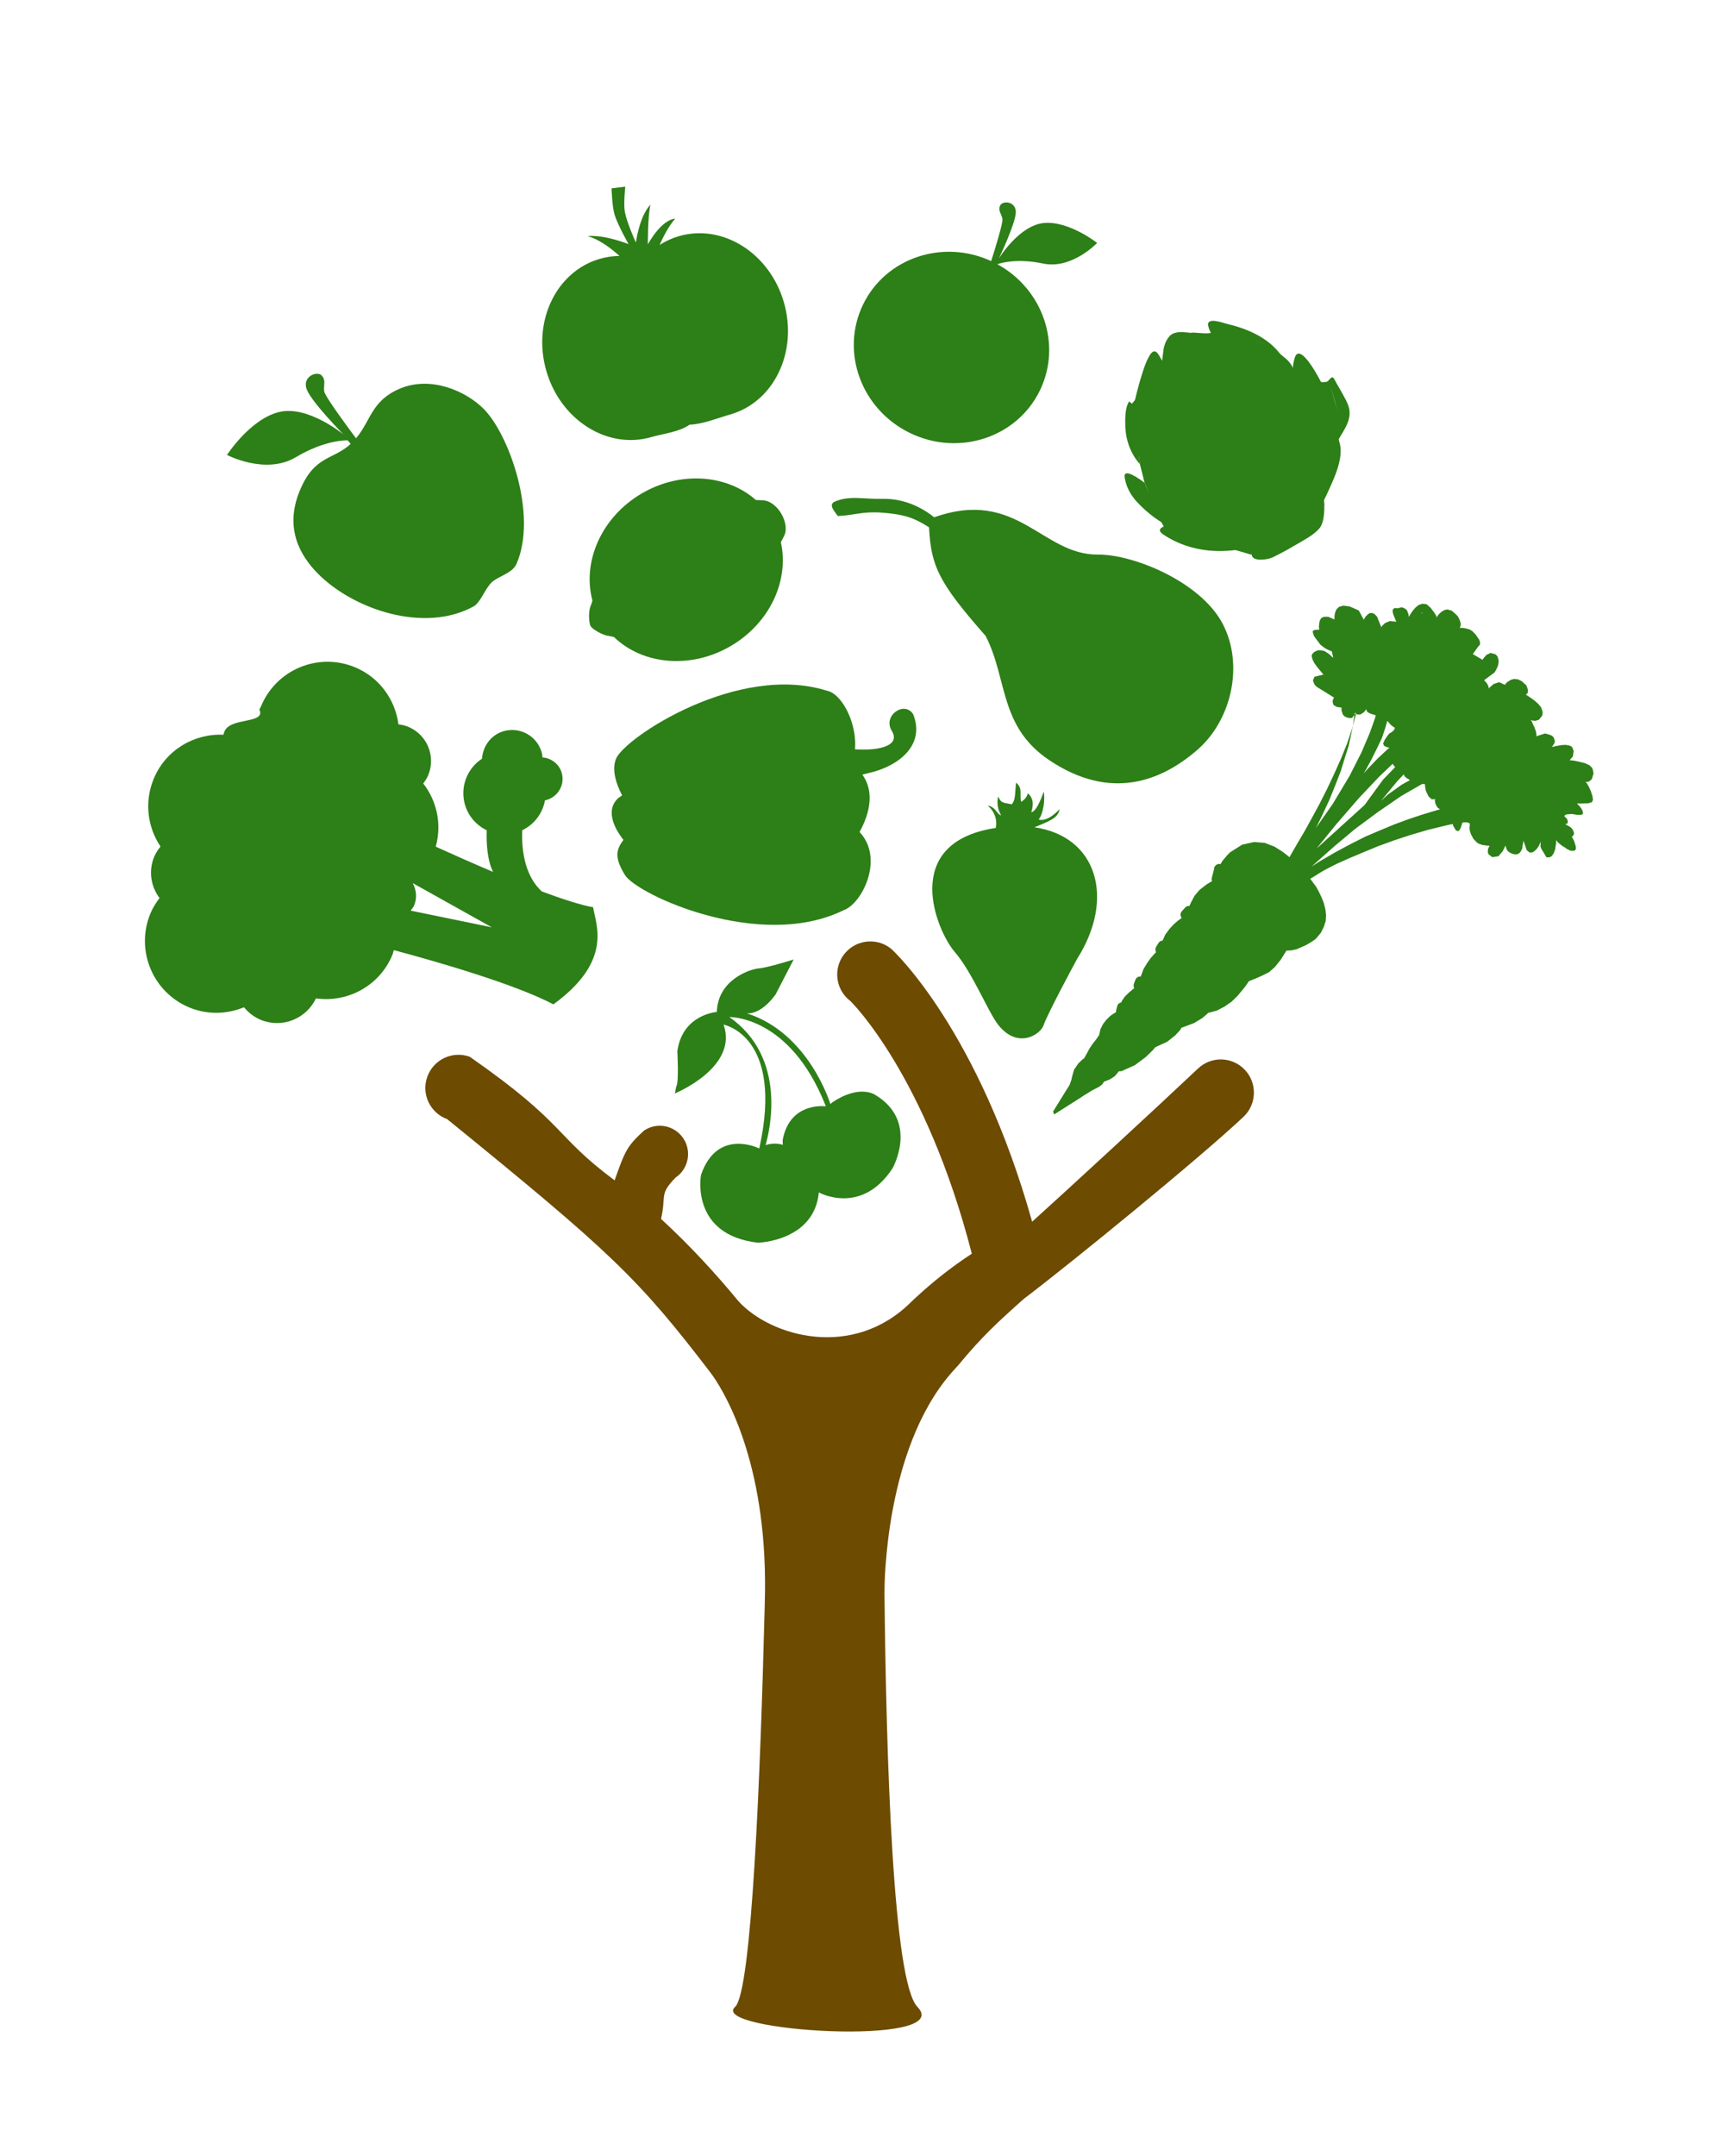 <svg xmlns="http://www.w3.org/2000/svg" viewBox="0 0 1052.231 1321.896" height="1321.896" width="1052.231"><path d="M735.085 655.166c-27.164 25.627-80.11 74.355-101.824 93.98-32.62-116.417-84.112-165.562-86.942-167.722-8.902-6.81-21.65-5.102-28.492 3.828-6.805 8.93-5.096 21.68 3.836 28.497.578.467 46.29 45.395 74.602 154.998-12.52 8.166-23.902 17.207-34.08 26.652-.934.783-1.94 1.742-3.146 2.932-35.758 35.64-86.006 21.24-105.797-.29-.042-.04-.075-.07-.11-.114-13.862-16.816-29.898-34.305-47.56-50.508 3.408-14.658-1.383-14.72 8.903-25.336 7.95-5.348 10.09-16.13 4.76-24.082-5.35-7.973-16.104-10.118-24.098-4.758-10.28 9.455-11.568 12.09-18.04 30.535-37.528-27.897-29.206-34.23-88.862-75.78-10.562-3.832-22.206 1.63-26.048 12.205-3.85 10.55 1.623 22.182 12.18 26.038 100.963 82.03 117.256 97.53 161.89 155.876.39.528.78 1.048 1.354 1.892 8.357 12.086 34.326 56.666 31.59 139.98-.02.655-.02 1.14-.04 1.776-2.6 102.275-7.92 235.562-18.132 244.793-16.71 15.116 135.842 24.683 111.838 0-14.95-15.38-19.154-152.495-20.2-253.517-.032-6.11.39-87.786 40.442-134.52 1.564-1.804 3.143-3.587 4.826-5.372 14.25-17.296 24.04-26.31 40.295-40.772l.17-.117c28.4-21.49 108.25-86.616 134.587-111.496 8.064-7.598 8.54-20.573.814-28.734-7.67-8.182-20.545-8.577-28.715-.864zM542.462 951.663c.01.02.033.107.033.13l.182 24.733c-.088-8.595-.162-16.888-.215-24.863z" fill="#6D4B00"/><path d="M218.443 268.76c-5.262-7.022-19.205-25.886-19.562-28.857-.44-3.668 1.275-6.842-1.616-9.753-2.895-2.917-12.28.92-8.963 8.896 3.32 7.972 22.43 27.365 22.43 27.365s-21.834-18.112-39.565-13.748c-17.736 4.363-31.882 26.304-31.882 26.304s23.682 12.442 42.2 1.398c18.525-11.04 31.864-10.347 31.864-10.347l1.8 2.19c-11.115 10.184-22.314 6.824-31.346 28.973-9.3 22.817.27 39.504 11.293 50.612 21.94 22.096 65.5 36.648 95.567 19.992 4.008-2.223 6.904-10.63 10.846-14.544 3.945-3.918 12.796-5.54 15.403-11.52 13.055-29.92-4.588-79.326-20.085-94.93-10.933-11.015-32.39-20.48-51.376-12.53-17.625 7.378-17.8 19.594-27.007 30.5zM513.99 316.423c-2.173-3.223-5.554-6.604-2.24-8.64 9.25-4.23 18.17-1.587 29.1-1.9 10.722-.31 21.927 3.04 32.32 11.314 51.025-18.053 66.095 23.155 100.424 22.863 22.577-.192 65.702 17.763 77.794 44.952 11.372 24.604 3.707 57.02-16.762 74.793-22.092 19.187-53.188 31.537-90.82 6.334-30.94-20.712-25.453-49.666-39.068-76.188-28.78-32.69-33.52-42.763-34.74-66.6-8.9-5.772-15.275-7.934-28.232-8.96-12.71-1-17.132 1.543-27.777 2.03zM646.908 683.274l16.408-10.412 1.114-.783 2.553-1.55 2.705-1.708 2.068-1.07 2.7-1.405 1.762-1.39.804-1.107.163-.482 1.108-.46 2.71-1.072 2.86-1.862 1.925-2.188.49-.785.78-.146.635.002.318.008 8.268-3.708 6.7-4.99 4.322-4.213 1.595-1.875 7.156-3.24 4.952-3.903 3.04-3.286.81-1.413 7.77-2.917 5.098-3.094 2.724-2.35.802-.78 5.23-1.366 4.765-2.47 4.476-3.113 3.512-3.434 2.887-3.45 2.236-2.822 1.298-1.886.483-.783 1.27-.603 3.18-1.242 4.13-1.85 3.98-2.01 3.504-3.116 3.54-4.394 2.592-4.093.97-1.567 2.997-.13 3.335-.75 2.864-1.23 3.016-1.39 2.382-1.39 1.92-1.25 1.272-.932.48-.466 2.888-3.446 1.78-3.617 1.156-3.626.2-3.643-.437-3.635-.91-3.49-.14-.338-.144-.56-1.39-3.334-1.536-3.18-1.707-3.022-2.03-2.714-1.392-1.903c3.535-2.065 7.105-4.547 9.755-5.873l6.688-3.402 7.626-3.39 8.427-3.54 8.89-3.693 9.69-3.53 10.162-3.36 10.942-3.203 11.104-2.714 4.025-.896.563 1.416 1.395 2.39 1.26.645.958-.618.81-1.416.486-1.41.336-1.27.16-.467.957-.313 1.892.024 1.66.58.085 1.24-.17 1.415.134 1.744.28.873v.023l.46 1.43.775 1.44.775 1.427 2.027 2.084 1.1.806 2.367.808 2.53.35 1.873.162-.93 1.797-.19 2.374.332.253-.048.64 2.514 1.926 3.807-.59 2.714-3.293 1.562-3.33.073.56.25.6.04.287.457 1.113.628.96 1.1.802 1.266.654 1.73.49 1.582.017 1.428-.772.97-1.253.807-1.73.176-1.74.337-1.573.16-1.11v-.316l1.982 5.873 1.734 1.446 1.58.02 1.433-.776 1.592-1.564 1.133-1.727.812-1.73.38-.738-.224 2.85.306.527-.026.373 3.414 5.732 1.898.018 1.436-.778 1.124-1.728.812-2.044.347-2.213.342-1.89.014-1.27.008-.623 1.09 1.438 1.415 1.122 1.408 1.134 1.417.804 1.257.956 1.104.492.782.485.31.005 2.05.18 1.114-.78.174-1.103-.298-1.587-.615-1.915-.004-.012-.286-.878-.772-1.43-.557-.796 1.2-1.472.17-1.1-.33-.613.046-.29-.77-1.437-1.102-1.118-1.567-.957-1.262-.652-.382-.168 1.48-.67.02-1.582-.296-.303.01-.59-1.83-1.865.098-.268.32-.31.798-.466 1.427-.15 2.063-.133 2.997.508 2.523.027 1.112-.457.168-1.103-.328-.608.046-.293-.774-1.434-1.096-1.437-1.618-1.656.354.003 2.217.03 4.272-.114 2.217-.604.81-1.417-.29-2.217-.532-1.667-.517-1.62-1.08-2.378-1.236-2.227-.865-1.126.528.114 1.43-.148 1.76-1.398 1.147-3.626-.45-2.38-.144-.143-.14-.757-1.725-1.735-2.833-1.303-3.306-.822-3.158-.668-2.84-.358-.297-.003.43-.204 1.764-2.04.515-3.318-.314-.717.03-.18-.777-1.748-1.724-.81-2.217-.343-2.37.13-2.697.45-2.067.452-1.196.314 1.69-2.743.013-1.262-.283-.692v-.202l-.464-1.116-.782-.805-1.263-.646-1.258-.318-.943-.338-.79-.164-.324-.002-5.195 1.66.106-.828-.288-1.91-.263-.696-.028-.202-.767-2.064-.926-1.907-.774-1.75-.438-.63.74.253 1.896.34 2.378-.763 2.09-2.663.183-2.06-.298-.796.006-.095-.76-2.063-1.724-2.07-2.186-1.932-2.198-1.61-1.884-1.283L936.2 426l1.104-1.077.186-1.74-.284-.892-.16-.493-.01-.042-.29-.897-.307-.637-2.82-2.555-2.363-1.132-2.367-.192-1.745.46-1.6.93-1.274.933-.642.943-.327.31-3.45-1.615-3.337 1.065-2.39 2.026-.748.73-.062-.954-.257-.406-.03-.486-1.083-1.75-1.388-1.415 6.18-4.596.32-.32.486-.785.643-1.256.817-1.73.33-1.586.183-1.73-.45-1.75-.073-.08-.214-.815-1.252-1.278-2.992-.83-2.552 1.24-1.765 2.03-.638.947-5.946-3.494 3.332-4.66.965-.937.17-1.102-.145-1.104-.21-.296-.08-.598-.785-1.118-.78-1.123-.62-.96-2.18-2.234-1.58-.965-1.73-.498-1.585-.335-1.732-.178-1.153.114.184-.182.492-1.418.02-1.273-.285-.873-.002-.017-.463-1.424-.62-1.286-.622-.945-.777-.8-2.663-2.37-2.675-.824-2.06.454-1.917 1.245-1.604 1.556-1.002 1.55.194.5.06.315-.297-.75.042-.063-.42-1.082-1.25-1.91-2.027-2.717-2.508-2.245-2.524-.34-2.38.763-1.915 1.556-1.764 2.045-1.282 1.878-.81 1.416-.22.432-.267-1.594-.218-.504-.07-.396-.765-1.75-1.258-.96-1.107-.49-1.103-.17-.95.305-.795.155-.144.14-2.062-.174-.955.617-.334 1.256.3 1.585.206.47.08.425.772 1.753.61 1.59.48.68-4.263-.353-2.856 1.227-1.765 1.726-.482.786-2.607-6.52-1.564-1.59-1.576-.655-1.43.14-1.116.787-1.124 1.092-.637.94-.486.796-.17.466-3.093-5.73-5.51-2.433-3.932-.536-2.697.765-1.604 1.563-.81 2.045-.342 1.89-.015 1.592-.008.628-3.775-1.626-2.533-.03-1.747.773-.973 1.57-.34 1.896-.18 1.735.145 1.43.155.476-2.374.135-1.27.304-.485.783.15.794.222.52.07.38.46 1.116.78 1.12.937 1.272 1.086 1.43.938 1.28 1.416 1.132 1.25.96 1.414.808 1.1.483 1.102.49.63.32.222.01.858 4.014-2.815-2.556-2.51-1.62-2.052-.488-1.898-.026-1.588.617-.955.615-.968.943-.486 1.1.3 1.584.19.36.097.54 1.08 2.07 1.56 2.234 1.715 2.078 1.562 1.9.807.833-5.555 1.394-.975 2.207.338.765-.054.126.775 1.748 1.246 1.287.787.483 9.896 6.15-.313.498-.645 1.573.294 1.587.135.07.15.83 2.053 1.13 2.202.34.753.12-.117 1.516.604 1.91.004.005.283.894.94.958 1.265.642 1.258.334 1.104.167.793-.145.316.003 2.494-3.332-.236 1.513-2.31 8.518-2.953 8.812-3.74 9.295-4.226 9.436-4.367 9.282-4.697 9.278-4.688 8.646-4.514 8.17-4.365 7.382s-3.478 6.055-3.7 6.43c-.36.633-.75 1.317-1.138 2.027l-.378-.385-3.93-3.048-4.858-3.064-5.994-2.31-6.467-.547-7.458 1.66-7.32 4.653-1.44 1.41-3.213 3.763-1.22 2.062c-1.03-.274-2.135-.035-2.92.742l-.16.148c-.617.596-.93 1.413-.913 2.234l-1.396 5.324c-.178.67-.1 1.362.176 1.993l-3.224 1.93-4.456 3.43-3.053 3.598-2.098 3.932-1.068 2.337c-.96-.09-1.93.21-2.587.945l-2.09 2.347c-.8.898-.994 2.198-.495 3.293l.39.84-2.19 1.528-2.707 2.34-2.564 2.82-2.563 3.45-1.675 3.69c-1.004.038-1.942.557-2.487 1.445l-1.445 2.356c-.4.66-.553 1.458-.392 2.22l.26 1.213-.89.866-2.24 2.493-2.248 3.146-2.26 3.763-1.63 4.41-.02.112c-1.392-.185-2.727.577-3.24 1.89l-.965 2.52c-.246.62-.268 1.29-.102 1.926l.236.818-.906.745-2.4 2.032-2.397 2.34-1.934 2.827-.262.768c-1.16.188-2.154 1.008-2.463 2.194l-.663 2.523c-.104.384-.125.78-.08 1.175l.024.15-1.382.72-2.23 1.556-2.24 2.186-2.097 2.67-1.614 3.144-.826 3.625-.49.79-1.437 2.04-2.092 2.658-1.93 2.834-.964 1.87-1.134 2.05-.81 1.417-.315.632-1.116.775-2.57 2.5-2.567 3.766-1.316 4.73-.333 1.57-.494 1.415-.332.953-.155.477-10.307 16.636.51.53-.233.372.615.67zm191.535-247.67l.07.038.272.843 1.792 1.017 2.093.686.965.268.47.13-.37 1.502-3.33 9.35-5.103 11.976-7.35 14.46-10.087 16.817-10.542 15.08 3.2-6.375 4.87-10.375 3.945-9.694 3.364-8.727 2.448-8.042 2.328-7.238 1.42-6.57 1.146-5.596.69-5.103.384-2.87 1.41.88 2.07.06 1.994-1.212 1.206-1.333.385-.75.26.778zm16.907 11.974l-1.665 1.513-1.083.522-1.05 1.164-1.912 2.79-1.146 2.594.58.33-.245.554 1.794 1.016 1.81.36-1.542 1.42-5.745 5.36-5.572 5.824-2.977 3.286 1.422-2.323 3.624-6.68 3.307-6.647 3.015-6.33 2.06-6.28 1.122-4.035 2.456 2.745 2.246 1.547-.5 1.27zm19.785 38.064l1.4 2.782 1.826 1.657 1.747.064.57-.282-.356 1.126.418 1.876.22.33.12.55 1.02 1.534 1.392.97-3.8 1.107-7.486 2.27-7.775 2.608-8.553 3.117-8.697 3.615-9.3 3.95-9.42 4.738-9.402 5.064-9.537 5.547-4.805 3.12 3.825-3.45 10.612-9.4 12.306-10.27 13.74-10.183 14.397-9.904 12.954-7.466.123.002 1.112.1.498-.024.07 1.48.447 2.51.28.558.055.306zm-28.525-9.818l7.89-7.502.498.92 1.006 1.134-7.512 7.792-11.26 15.45-29.5 26.735 12.185-15.005 14.064-16.222 12.63-13.302zm14.877-.108l1.494 1.353.99.586 1.1.708-5.172 2.875-8.567 6.124-3.997 3.73.34-.437 9.554-11.56 3.987-4.2.354.32-.08.5zm11.173-99.938l-.64.704.448-.917.096-.163.096.376zM310.946 447.892c-8.71 1.522-14.62 8.88-15.214 17.328-8.188 5.357-12.865 15.258-11.072 25.513 1.457 8.337 6.864 14.948 13.953 18.37-.267 8.562.434 18.577 3.918 25.538-12.173-5.145-24.274-10.526-35.183-15.486 3.813-13.75.706-27.99-7.678-38.745 1.217-1.575 2.312-3.27 3.103-5.192 4.75-11.603-.82-24.865-12.423-29.612-1.93-.788-3.9-1.196-5.877-1.444-2.002-15.154-11.675-28.873-26.834-35.076-22.55-9.23-48.3 1.57-57.527 24.116-.305.75-1.53 2.327-.737 2.25 3.107 8.592-18.047 4.227-21.678 13.1-.27.667-.394 1.333-.597 1.987-18.102-.84-35.604 9.446-42.863 27.187-5.792 14.156-3.69 29.55 4.25 41.355-1.56 1.923-2.96 4.018-3.946 6.427-3.557 8.693-1.934 18.142 3.33 25.152-2.225 2.925-4.194 6.077-5.655 9.642-9.223 22.535 1.566 48.293 24.112 57.527 11.178 4.57 23.05 4.058 33.388-.2 2.686 3.262 6.107 6.01 10.304 7.73 13.06 5.345 27.832-.58 33.822-13.157 19.52 2.762 39.164-7.748 46.972-26.834.373-.92.48-1.856.797-2.776 27.176 7.285 74.33 20.863 97.933 33.252 36.724-26.663 25.98-48.936 24.36-59.526-7.808-1.433-18.952-5.042-31.446-9.688-11.23-10.216-12.492-27.27-12.038-37.538 7.355-3.538 12.52-10.36 13.932-18.31 7.125-1.493 11.863-8.303 10.605-15.494-1.095-6.2-6.247-10.4-12.233-10.896-.028-.417.105-.784.043-1.2-1.818-10.247-11.593-17.1-21.82-15.302zm-9.17 120.73l-49.822-10.25c.773-1.058 1.665-2.015 2.185-3.288 1.888-4.615 1.28-9.5-.915-13.575l48.552 27.112zM637.254 502.525c2.89-3.49 4.087-12.47 3.104-17.19 0 0-3.89 12.258-7.616 12.726 2.298-7.256-.394-10.036-2.084-11.672-.86 3.584-4.155 5.29-4.155 5.29-1.138-4.216 1.293-8.4-3.16-11.74-.638 7.23-.34 10.63-2.547 13.236-6.24-1.158-6.595-.92-8.38-4.825-.933 3.797-.33 7.983 1.818 11.625-2.562-.61-3.29-5.25-8.284-6.004 0 0 6.708 4.885 5.012 13.71-.385.058-.77.116-1.16.18-57.806 9.464-34.95 63.263-24.06 75.802 10.89 12.55 20.517 36.968 26.796 44.855 12.005 15.104 25.98 5.77 27.808.015 1.83-5.75 17.428-34.95 20.664-40.805 23.31-37.013 12.117-74.876-26.322-80.433 9.003-3.825 14.46-5.397 15.458-11.142 0 0-7.253 8.163-12.892 6.373zM404.675 150.213c2.602-5.812 5.892-11.95 9.605-16.146-8.902.84-16.79 15.79-16.79 15.79s-.13-17.727 1.65-24.42c-6.93 7.154-8.99 23.295-8.99 23.295s-5.486-11.974-6.78-18.78c-.877-4.623.26-15.494.26-15.494l-8.408 1.023s.273 10.982 1.883 16.267c1.87 6.113 8.535 17.934 8.535 17.934s-14.994-6.002-25.132-4.863c6.744 1.75 13.873 6.996 19.578 12.113-3.985.048-8.003.617-11.973 1.752-26.848 7.688-41.61 38.408-32.96 68.608 8.65 30.212 37.43 48.46 64.278 40.772 8.198-2.347 17.276-3.14 23.683-7.67 8.114-.27 16.818-3.925 24.93-6.247 26.85-7.687 41.603-38.4 32.953-68.612-8.647-30.2-37.422-48.458-64.27-40.77-4.35 1.245-8.382 3.094-12.05 5.45zM465.026 762.016s34.526-.854 37.378-30.84c0 0 25.88 14.465 45.11-14.623 0 0 16.68-28.97-10.696-45.302 0 0-9.492-6.496-26.205 4.73l-1.13 1.033s-13.07-43.604-51.316-55.66c0 0 8.14 1.548 17.696-11.57 0 0 10.97-21.143 11.085-21.427 0 0-16.31 5.1-21.29 5.438-4.98.34-25.277 6.694-25.832 26.723 0 0-21.048 1.38-24.246 24.02 0 0 1.104 19.372-.69 21.706l-.823 4.23s39.087-15.902 29.89-42.186c0 0 37.243 6.788 21.9 75.94 0 0-25.715-13-35.75 16.205.005.002-6.936 36.705 34.92 41.584zm4.68-59.822c2.653-9.164 13.286-53.785-22.23-78.55 0 0 36.97-1.112 58.908 53.944.102.255.2.518.293.757-4.736-.404-22.567-.473-26.488 20.785l.112 2.874s-4.987-1.817-10.595.19zM611.913 162.005c28.02 15.283 39.74 49.272 26.137 77.353-14.035 28.973-49.712 40.693-79.688 26.172-29.975-14.52-42.892-49.784-28.854-78.757 13.87-28.63 48.868-40.4 78.613-26.676 2.605-8.172 7.408-23.725 6.93-25.947-.657-3.04-2.884-5.098-1.377-8.206 1.506-3.11 10.017-2.615 9.553 4.63-.465 7.252-10.368 27.9-10.368 27.9s12.43-20.373 27.73-21.747c15.302-1.368 32.553 12.225 32.553 12.225s-15.443 16.378-33.197 12.64c-16.512-3.463-26.684-.075-28.03.413zM376.747 390.67c17.654 16.978 47.203 19.857 71.817 5.34 23.955-14.133 35.737-40.318 30.532-63.52.562-1.104 1.234-2.46 1.97-3.82 1.79-3.283 1.235-8.712-1.71-13.715-2.584-4.368-6.338-7.29-9.74-7.977-.806-.162-3.437-.3-5.872-.398-17.8-15.67-46.33-17.96-70.22-3.868-24.624 14.53-36.395 41.8-30.052 65.478-.197.946-.494 1.98-.965 3.037-1.793 4.054-1.056 11.173-.133 12.742.926 1.573 6.824 5.45 11.186 5.987 1.17.142 2.234.404 3.187.712z" fill="#2D7F17"/><g fill="#2D7F17"><path d="M504.994 492.117s8.72-13.83 27.652-18.016c18.926-4.184 35.236-17.372 27.588-36.22-5.424-8.35-18.744.958-13.137 10.16 5.604 9.198-7.713 11.425-15.584 11.575-7.88.142-12.46-.31-14.25-3.42-1.785-3.114-21.308-24.358-21.308-24.358l-12.146 38.78 21.184 21.5z"/><path d="M507.335 423.537c10.492 1.862 22.378 26.758 15.154 45.213 13.2 8.943 14.317 24.436 4.886 41.413 15.47 16.385 1.37 44.177-9.803 47.972-51.352 25.24-126.727-9.608-134.11-21.55-6.834-11.082-5.294-15.717-.92-21.64-.328-.198-.82-.91-1.305-1.667-.4-.548-.87-1.215-1.364-1.973-.013-.02-.04-.048-.054-.056.008 0 .015.007.024.013-3.397-5.26-7.956-15.042-.576-21.868.74-.528 1.565-1.085 2.423-1.66-3.81-7.325-6.468-16-3.663-22.613 5.493-12.92 74.73-58.764 129.308-41.585z"/></g><g fill="#2D7F17"><path d="M730.5 204.09c-1.7-.266-3.43-.446-5.09-.47 1.792.152 3.496.326 5.027.505.022-.013.043-.02.062-.035zM740.928 255.828c.66-4.85 1.52-10.88 3.748-15.932-.3-.086-.595-.228-.826-.486-2.532-2.77-14.52-14.65-20.86-14.924-.274.076-.52.055-.742-.01-.897.1-1.65.485-2.202 1.246-4.79 6.64-5.615 15.202-4.532 23.173.06.45-.088.85-.323 1.195 8.913 2.206 18.984 13.08 25.148 20.517-.254-4.976-.063-9.997.59-14.78z"/><path d="M717.66 206.042c-2.083 2.314-3.297 5.22-3.788 8.282 1.817 1.936 3.29 4.918 4.607 7.714.522-.363 1.077-.68 1.666-.966.59-.283 1.232-.443 1.887-.52 1.133-5.554 3.476-13.427 8.4-16.43-1.527-.177-3.234-.357-5.034-.51-3.15-.042-6.034.52-7.74 2.43zM715.165 225.388c-.894-1.785-1.838-3.547-2.8-5.306-1.593-2.907-3.85-7.8-7.25-1.723-1.208 2.16-2.16 4.315-2.968 6.632-2.27 6.55-4.154 13.23-5.688 19.985-.033.17-.127.35-.26.536 3.497 2.174 6.95 5.818 8.677 7.41 1.873-1.96 3.98-2.946 6.234-3.166-.93-7.05-.626-17.83 4.055-24.37zM692.767 246.174c-2.586 3.87-2.447 10.528-2.35 14.943.197 8.614 3.24 17.113 8.97 23.496-1.686-11.43-.298-23.34 3.774-29.547.255-.382.516-.707.774-1.042-1.027.012-2.272-.19-2.7-.564-1.775-1.533-3.556-3.066-5.306-4.624-.606-.55-1.228-1.086-1.834-1.623-.348-.305-.864-.65-1.21-1.044l-.117.004zM760.763 208.034c6.295-1.728 14.874 3.313 20.053 6.122 1.433.78 2.858 1.595 4.274 2.428-7.66-9.732-19.733-14.998-31.753-17.856-3.03-.714-13.662-4.876-11.958 1.48.366 1.39.916 2.704 1.56 3.968 4.812 1.584 9.662 4.354 13.118 7.052 1.277-1.52 2.83-2.674 4.705-3.194zM725.815 282.042c-4.12.53-4.742 5.48-5.125 8.803-.78 6.892 1 13.8 4.54 19.718.056-.006.11.008.165.005-.028.004-.083.043-.126.067 1.23 2.053 2.675 3.97 4.306 5.73 7.627-.195 15.49.883 22.88 3.247-5.753-8.602-8.316-19.307-5.443-28.916.23-.793.538-1.486.885-2.114-3.416-2.24-7.875-3.864-11.533-4.958-3.112-.942-7.28-2.014-10.55-1.582zM721.884 313.194c-9.567-.038-16-7.452-19.622-17.164-3.576-2.674-13.34-9.614-12.216-3.09.985 5.75 3.597 10.584 7.57 14.868 4.368 4.703 9.318 8.926 14.797 12.277.065.04.092.085.152.13 3.443-1.984 8.285-3.006 11.938-3.474-.92-1.134-1.783-2.313-2.584-3.558-.01.004-.022.01-.036.012zM746.83 236.062c1.513-2.16 3.446-3.917 5.94-5.054-1.37-4.455-1.124-10.853.947-15.82-3.79-2.936-9.218-5.72-13.797-7.146-.028-.023-.074-.01-.095-.033l-.003-.008c-.854-.262-1.68-.49-2.453-.65-8.414-1.747-10.815 6.59-12.09 13.495 3.572.876 7.284 3.31 9.546 4.882 4.333 3.03 8.386 6.465 12.005 10.332zM803.17 267.322c-1.883-4.76-3.617-10.697-7.053-14.602-6.066-6.89-17.978 10.59-20.454 15.146-3.28 6.018-6.168 13.553-5.2 20.65 1.17.598 2.233 1.182 3.11 1.712 6.49 3.905 12.553 8.544 17.518 14.09.63-9.562 2.798-19.572 7.415-27.717.856-1.505 3.208-4.738 6.167-8.004-.65-.185-1.227-.58-1.502-1.274zM798.272 324.608c-1.338.933-2.708 1.844-4.195 2.705-4.66 2.706-9.744 5.513-15.028 7.952-.328.267-.71.43-1.142.505-3.34 1.494-6.758 2.802-10.22 3.832.147.186.263.375.288.574.557 4.59 10.18 2.896 12.758 1.642 4.802-2.335 9.524-4.887 14.116-7.628 4.808-2.867 10.957-5.867 14.654-10.19 2.854-3.336 3.08-10.232 3.04-14.468-2.996 4.76-6.605 8.94-11.117 12.64.43 1.78-1.678 2.97-3.155 2.436zM757.386 230.403c3.842.72 7.45 4.052 10.24 6.338 5.62 4.592 11.203 9.224 16.798 13.867 2.115-1.526 4.046-2.468 5.792-2.885-.73-4.755-2.63-15.845-1.715-24.16-6.7-5.348-15.88-10.716-24.115-12.442-7.68-1.608-9.085 13.094-7 19.283zM794.395 219.365c-2.708 8.793-1.135 19.232.184 28.376 6.108 1.706 9.672 10.404 12.71 18.12 3.203-3.126 6.743-5.81 9.76-6.417-.623-7.616-2.25-15.312-5.17-22.35-1.313-3.18-14.25-28.235-17.485-17.728zM745.927 281.663c.08.34-.076.728-.33 1.112 1.99.99 3.732 1.998 5.075 2.898 3.92-2.405 9.843-1.25 15.03.737-.69-11.784 6.79-25.083 15.255-32.956-7.23-6.366-15.118-15.054-23.68-18.757-15.386-6.66-13.45 37.902-11.35 46.966zM826.844 247.648c-1.882-4.38-4.456-8.355-6.766-12.52-2.098-3.77-2.098-5.337-5.115-1.652-.08.11-.227.192-.37.26 3.864 8.563 6.275 17.69 6.965 27.07.27.3.528.62.765 1.025.622 1.065 1.104 2.156 1.516 3.248 3.31-5.355 5.768-10.992 3.004-17.43z"/><path d="M718.466 282.04c3.205-6.895 14.237-4.744 23.074-1.11-.153-.822-.278-1.656-.405-2.497-.16.06-.294.078-.34.02-5.857-7.523-12.44-15.724-20.46-20.978-3.134-2.058-7.16-5.015-11.075-5.015-5.804.002-5.908 10.417-5.993 14.657-.238 12.263 1.783 37.55 16.666 42.565-4.345-8.602-5.567-18.823-1.467-27.64zM739.924 321.107c-5.997-.89-12.264-1.355-18.258-.177-2.55.503-14.963 2.146-7.822 6.904 17.205 11.468 38.326 12.354 57.307 6.59-4.52-1.52-8.7-4.115-12.32-7.44-5.86-2.9-12.49-4.922-18.906-5.877zM813.88 303.534c3.838-8.42 10.658-21.937 8.15-31.52-.88-3.385-2.32-10.255-7.422-7.954-7.924 3.59-13.932 10.497-16.68 18.72-2.6 7.73-4.104 15.99-4.165 24.187 0 .126-.045.285-.102.442 2.874 3.728 5.26 7.835 6.956 12.366 5.503-4.227 10.137-9.41 13.264-16.242zM761.63 323.44c4.527 4.445 10.264 7.546 16.908 8.25.072.008.1.04.166.055.854-.357 1.715-.695 2.55-1.066 5.42-2.432 10.712-5.034 15.512-8.178-3.974-11.604-13.11-21.023-23.497-27.274-3.75-2.26-7.76-4.68-12.015-5.854-13.96-3.88-10.923 12.578-8.906 18.83 1.812 5.598 4.91 10.846 9.03 14.972.027.016.055.026.084.042.08.04.115.143.166.223zM779.045 335.27c-.38.17-.755.335-1.138.505.433-.08.815-.244 1.138-.504zM761.46 323.22c-.028-.013-.056-.024-.087-.037.087.08.166.17.257.26-.05-.082-.085-.184-.17-.222zM813.004 234.105c-.096-.002-.19 0-.29-.01.378.833.752 1.685 1.095 2.53l-.806-2.52zM725.4 310.568c-.06.003-.114-.01-.167-.006.014.022.026.046.042.072.042-.025.095-.064.124-.066zM711.02 321.265c.024-.023.06-.047.09-.068-.04-.03-.084-.053-.122-.073l.033.14zM791.58 220.954c-.1.066-.202.125-.303.196.083.03.16.06.24.093.02-.097.045-.185.062-.29zM731.507 204.257c-.335-.058-.666-.113-1.008-.167-.022.01-.04.022-.063.035.37.043.715.086 1.07.132zM722.993 224.483c-.248-.01-.515-.042-.745-.01.225.066.477.084.745.01zM712 214.978c-.074-.02-.15-.033-.224-.044.06.066.13.114.188.19.01-.046.026-.097.036-.146zM739.92 208.042c-.035-.02-.068-.03-.097-.04v.01c.018.025.07.007.098.03zM739.118 205.574c-.217-.073-.42-.105-.633-.163.026.055.045.105.07.156.424.064.613.066.563.008zM812.543 309.3v.233c.13-.203.262-.407.392-.614-.225.038-.397.144-.392.38z"/></g><path d="M774.152 340h-7.034c.57 0-37.228-10.834-37.228-10.834l-15.856-6.29-1.47-2.635-10.303-24.197-2.873-11.424-4.92-37.076 1.733-2.03 16.796-24.27.875-6.92s14.568-9.565 16.566-10.2 8.078.793 12.503.05c16.326-2.734 40.282 10.26 42.148 12.41s6.263 4.29 8.07 8.984c1.81 4.695 15.78 8.454 15.78 8.454s4.496.882 5.65-.285c1.156-1.167 9.476 30.967 9.476 30.967l-2.75 4.64-8.963 37.185.19 3.004-5.46 15.415L774.15 340z" fill="#2D7F17"/></svg>